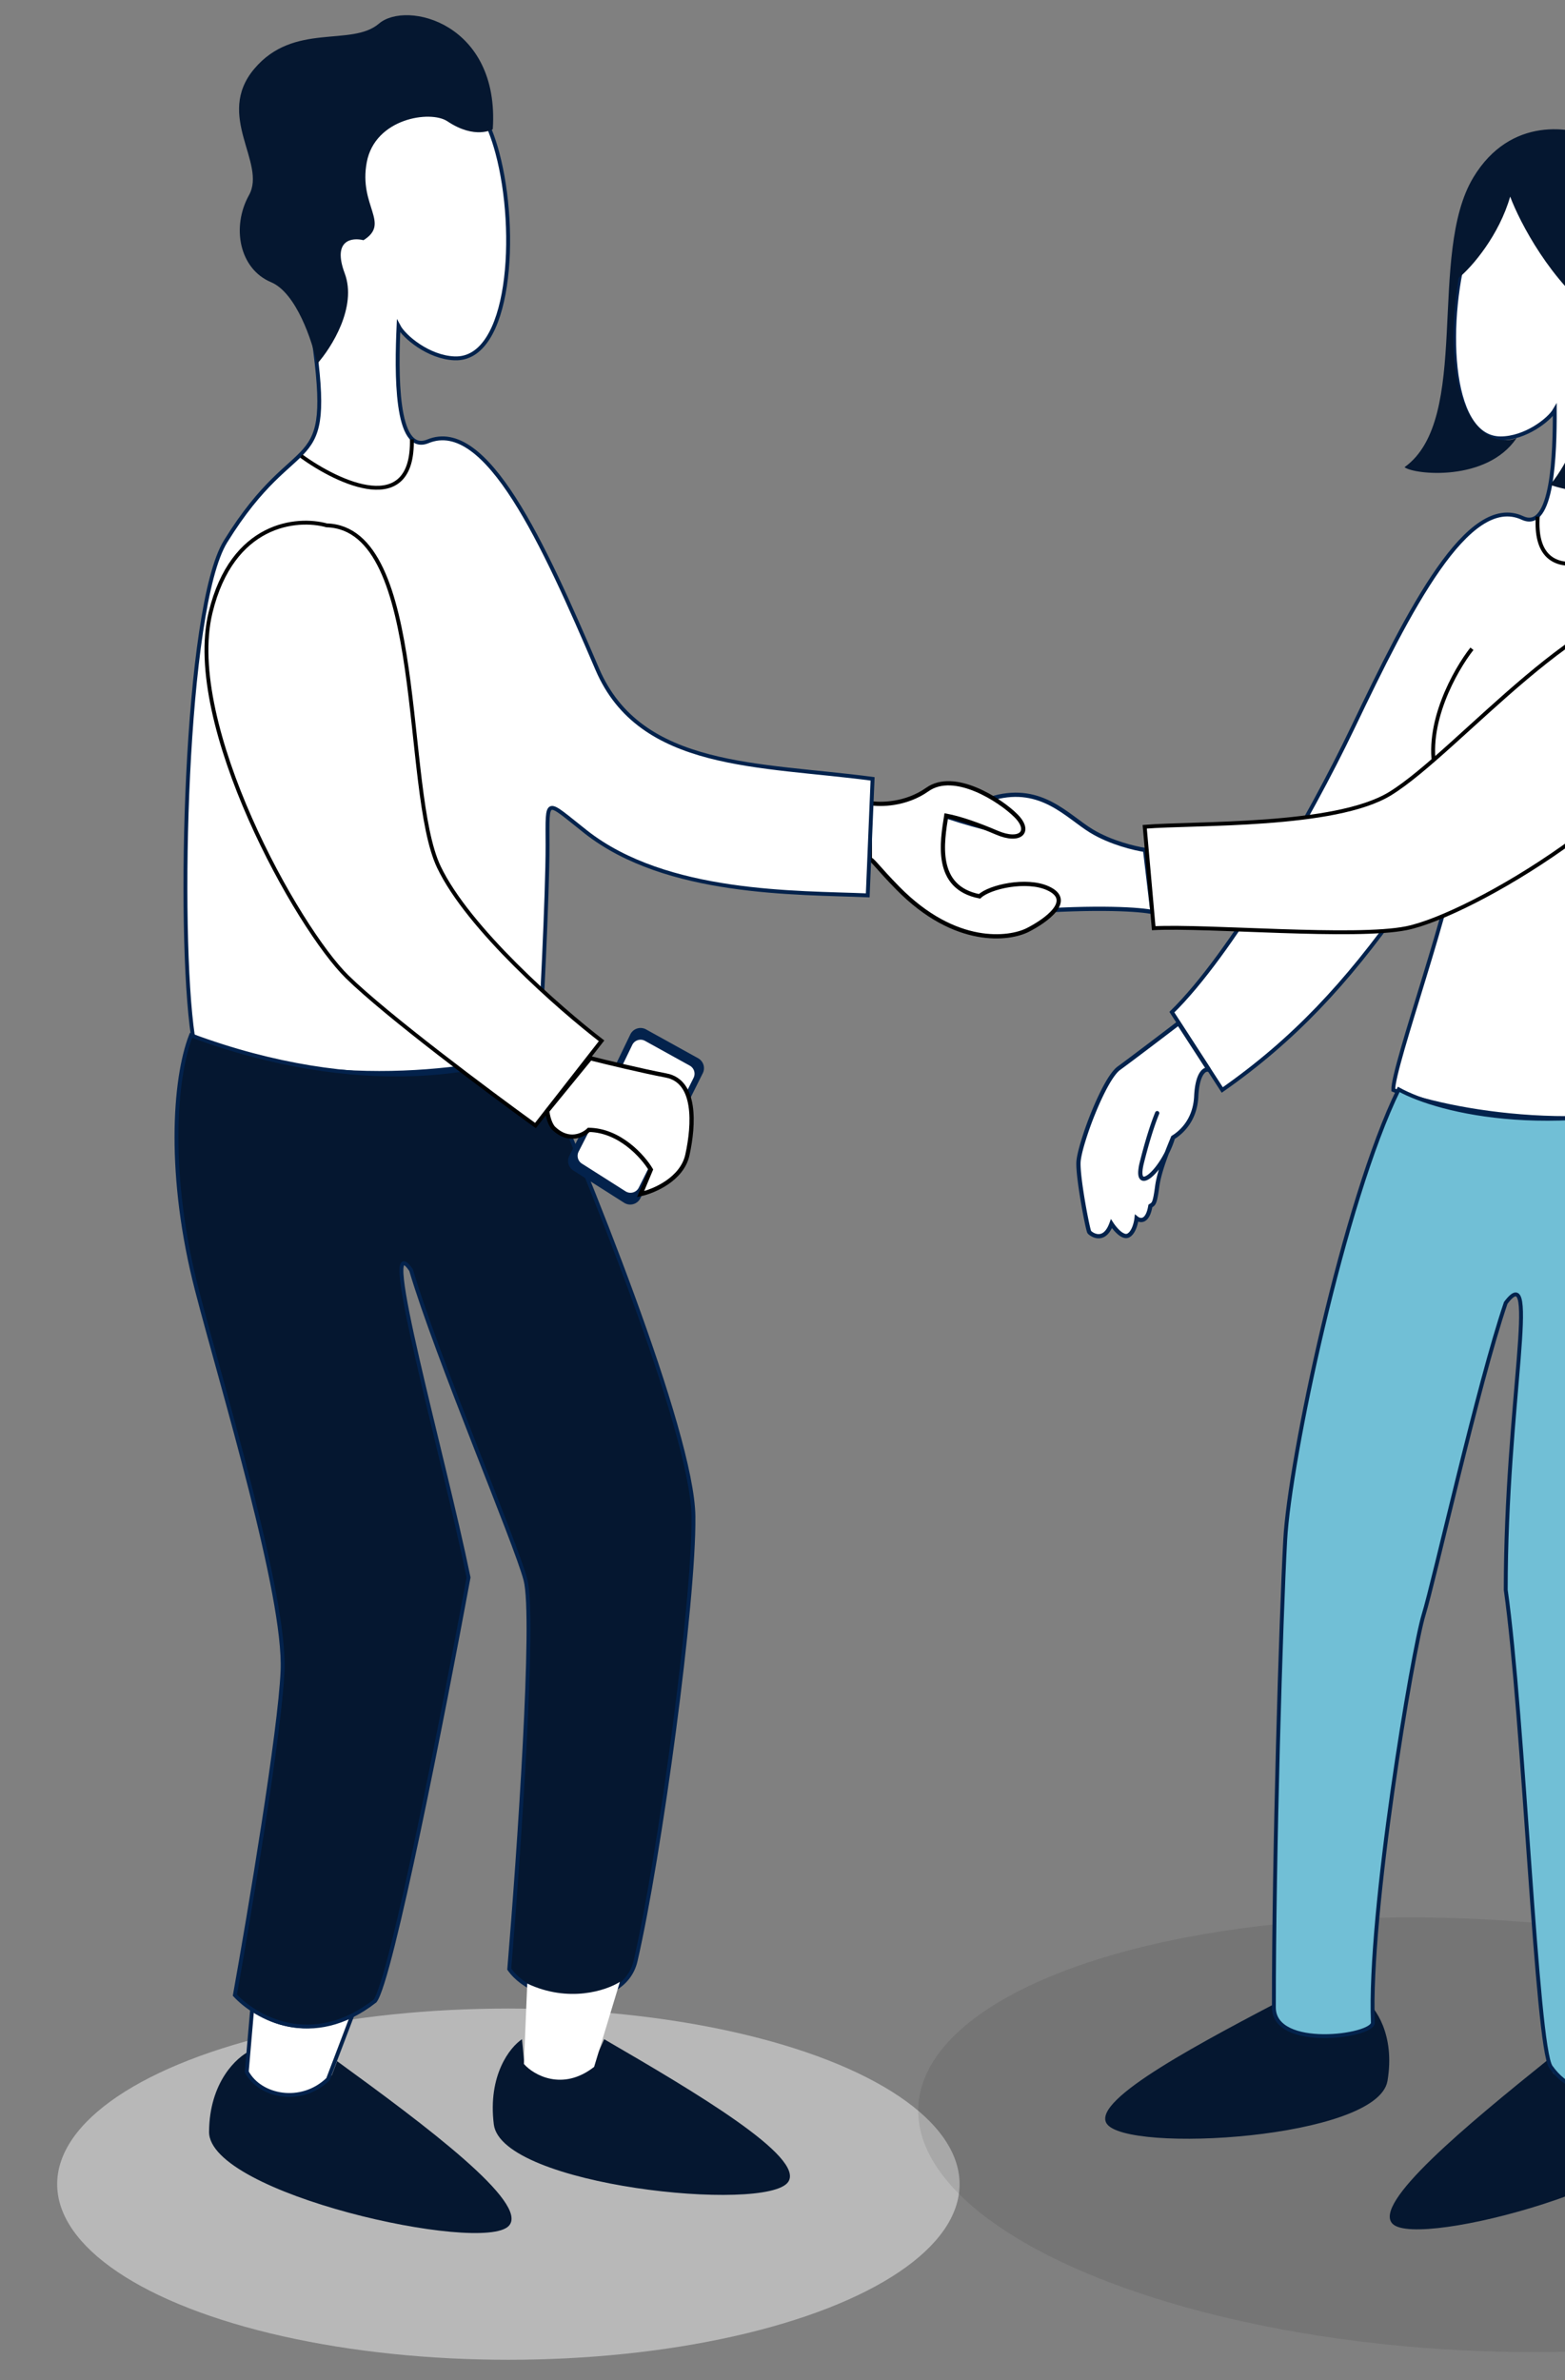 <svg xmlns="http://www.w3.org/2000/svg" fill="none" viewBox="0 0 219 333"><rect x="0" y="0" width="219" height="333" fill="#808080" stroke="none"/><path fill="#fff" stroke="#03224C" stroke-width=".594" d="M152.726 116.259c2.712 1.65 6.137 2.455 7.511 2.65l1.033 8.692c-1.523-.343-7.337-.824-18.415 0-11.078.825-14.83-9.87-15.321-15.321 4.243 2.004 9.918 3.487 12.226 3.979l-.612-4.658c6.629-1.767 10.187 2.594 13.578 4.658z"/><path fill="#fff" stroke="#000" stroke-width=".594" d="M129.767 110.457c-3.026 2.144-6.623 2.154-8.043 1.891v7.887c.355-.043 1.093 1.152 3.927 4.032 8.064 8.194 15.608 7.14 18.168 5.84 2.559-1.301 6.544-4.149 2.813-5.84-2.984-1.353-8.142-.212-9.557 1.132-6.38-1.249-5.238-7.635-4.661-11.277 1.902.354 4.43 1.235 7.078 2.37 3.311 1.419 4.879-.164 2.672-2.371-2.206-2.207-8.615-6.345-12.397-3.664z"/><ellipse cx="71.14" cy="305.57" fill="#F1F1F1" fill-opacity=".5" rx="63.14" ry="24.57"/><path fill="#051730" d="M29.255 298.233c.056-6.952 3.87-10.448 5.77-11.327l-.133 3.388c4.284 4.663 9.482 1.963 11.545.03l.738-1.959c12.297 8.944 27.007 19.908 24.016 23.051-3.74 3.928-42.006-4.493-41.936-13.183zM69.103 297.21c-.86-6.897 2.271-10.819 3.944-11.918l.319 3.375c4.642 4.11 8.437 1.153 10.125-1.01l1.057-2.365c12.745 7.396 28.147 16.5 25.744 19.972-3.003 4.341-40.115.569-41.19-8.054z"/><path fill="#fff" stroke="#03224C" stroke-width=".544" d="M34.528 289.859l.765-8.858c5.76 4.197 11.827 2.142 14.14.59l-3.535 9.295c-3.749 3.621-9.524 2.443-11.37-1.027zM63.59 50.135c7.86.328 8.981-17.669 6.006-28.763C64.96 4.08 48.781 2.733 42.54 17.139c-3.647 8.419-1.593 9.713 1.316 30.142 2.909 20.429-2.068 11.94-12.294 28.472-5.711 9.233-6.721 54.677-4.569 69.184 17.106 8.237 40.792 4.836 48.43 2.02.267-3.375 1.21-21.785 1.198-28.705-.013-6.921-.37-6.364 5.375-1.85 11.265 8.849 29.497 8.447 39.43 8.861l.68-16.301c-15.819-2.106-32.493-1.253-38.525-15.344-7.538-17.613-15.527-35.243-23.705-31.875-4.602 1.895-4.384-9.839-4.106-16.115.785 1.483 4.187 4.356 7.82 4.507z"/><path fill="#051730" d="M51.323 22.699c1.154-6.155 8.912-7.315 11.281-5.733 3.901 2.606 6.352 1.11 6.352 1.11C69.959 3.241 56.886.003 53.029 3.305c-3.857 3.301-11.916-.242-17.447 6.324-5.531 6.566 1.76 13.154-.736 17.666-2.497 4.513-1.33 10.332 3.081 12.183 3.53 1.481 5.77 8.234 6.449 11.426 2.018-2.267 5.616-7.973 3.862-12.663-1.753-4.69 1.023-5.044 2.63-4.635 3.819-2.405-.7-4.754.455-10.908z"/><path fill="#051730" stroke="#03224C" stroke-width=".544" d="M27.58 180.581c-4.149-15.975-3.256-29.564-.854-35.738 23.777 8.861 41.846 5.024 47.908 1.998 7.407 16.84 22.259 53.472 22.405 65.284.145 11.812-4.69 47.458-8.097 62.206-1.631 7.064-13.9 6.552-17.679 1.154 1.34-16.164 3.648-49.225 2.271-54.463-1.377-5.237-12.402-31.119-16.012-43.333-4.805-6.996 4.515 25.801 8.045 43.001-3.428 18.551-10.845 56.373-13.09 59.252-8.78 6.854-16.73 2.311-19.608-.817 2.076-11.594 6.317-36.9 6.67-45.379.442-10.6-8.375-39.362-11.96-53.165z"/><path fill="#fff" stroke="#000" stroke-width=".544" d="M29.466 85.686c3.038-12.524 12.099-13.343 16.25-12.187 14.061.4 10.58 37.045 15.695 47.787 4.092 8.594 16.886 19.799 22.771 24.328l-9.254 11.852c-6.467-4.67-20.788-15.368-26.34-20.799-6.942-6.788-22.919-35.326-19.122-50.981z"/><path fill="#03224C" stroke="#03224C" stroke-width=".594" d="M88.474 144.845l-2.36 4.887-6.18 12.103a1.29 1.29 0 00.46 1.677l7.106 4.51c.646.41 1.505.171 1.847-.514l8.73-17.491a1.292 1.292 0 00-.53-1.707l-7.285-4.033a1.292 1.292 0 00-1.788.568z"/><path fill="#fff" d="M88.475 146.189l-2.044 4.232-5.46 10.695a1.29 1.29 0 00.458 1.677l6.11 3.877c.647.41 1.506.171 1.848-.513l7.668-15.363a1.292 1.292 0 00-.53-1.707l-6.262-3.466a1.292 1.292 0 00-1.788.568z"/><path fill="#fff" stroke="#000" stroke-width=".594" d="M93.219 150.465c-3.383-.643-8.484-1.877-10.612-2.414l-6.032 7.381c.17 1.427.682 2.215.916 2.431 2.083 1.988 4.133.968 4.898.209 4.332.057 7.595 3.731 8.684 5.56l-1.433 3.429c1.873-.41 5.807-2.082 6.554-5.493.933-4.262 1.253-10.298-2.975-11.103z"/><path fill="#fff" d="M73.313 288.752l.469-11.246c5.79 2.728 11.053.98 12.961-.236l-3.604 11.892c-4.39 3.443-8.467 1.158-9.826-.41z"/><path stroke="#000" stroke-width=".544" d="M42.15 63.8c5.259 3.818 15.718 8.696 15.483-2.332"/><ellipse cx="205.982" cy="298.658" fill="#141414" opacity=".1" rx="77.579" ry="30.188" transform="rotate(2.922 205.982 298.658)"/><path fill="#051730" d="M233.958 296.722c-.375-6.574-4.147-9.705-5.985-10.448l.284 3.199c-3.837 4.611-8.88 2.297-10.921.565l-.789-1.819c-11.219 9.033-24.625 20.089-21.65 22.923 3.72 3.543 39.531-6.202 39.061-14.42zM194.159 291.124c1.092-6.493-1.712-10.331-3.25-11.438l-.438 3.181c-4.561 3.701-8.031.749-9.541-1.366l-.003-2.503c-12.361 6.483-28.206 14.696-26.074 18.08 2.667 4.229 37.94 2.162 39.306-5.954z"/><path fill="#fff" stroke="#03224C" stroke-width=".544" d="M209.989 61.329c-7.452 0-7.803-17.076-4.549-27.459 5.07-16.18 20.434-16.817 25.773-2.937 3.12 8.111 1.124 9.255-2.435 28.473-3.559 19.219 1.486 11.383 10.511 27.43 5.041 8.964 4.203 52.012 1.593 65.655-16.513 7.12-38.795 2.967-45.912 0-.119-3.204 8.687-27.457 8.972-34.006.284-6.548-5.401 4.785-7.836 8.216-7.707 10.861-15.079 18.801-25.067 25.79l-7.05-10.888c8.225-8.047 19.101-26.815 25.365-39.912 7.83-16.371 16.086-32.74 23.692-29.23 4.28 1.975 4.537-9.139 4.522-15.09-.801 1.374-4.134 3.958-7.579 3.958z"/><path fill="#fff" d="M156.569 149.449c1.71-1.243 6.285-4.723 8.359-6.307l4.253 6.554c-.483-.264-1.619.27-1.784 3.689-.166 3.419-2.192 5.108-3.249 5.751-.223.748-.52 1.472-.855 2.139-.544 1.427-1.166 3.256-1.36 4.716-.331 2.481-.496 2.428-.955 2.726-.386 2.316-1.448 2.114-1.93 1.724-.069.643-.4 2.026-1.172 2.412-.772.386-1.884-.942-2.344-1.654-1.036 2.826-2.892 1.447-3.099 1.172-.207-.276-1.586-7.376-1.517-9.719.069-2.344 3.515-11.649 5.653-13.203z"/><path fill="#03224C" d="M164.928 143.142l.249-.162-.174-.269-.255.195.18.236zm-8.359 6.307l.174.24-.174-.24zm-5.653 13.203l-.297-.009.297.009zm4.616 8.547l.25-.161-.323-.501-.206.56.279.102zm2.344 1.654l.133.266-.133-.266zm1.172-2.412l.187-.231-.425-.343-.058.542.296.032zm1.93-1.724l-.162-.249-.11.072-.021.129.293.048zm.955-2.726l-.295-.04.295.04zm2.215-6.855l-.154-.253-.086.052-.036.094.276.107zm-1.944-3.285a.296.296 0 10-.543-.241l.543.241zm-2.419 6.801l-.288-.072.288.072zm7.612-9.267l.296.014-.296-.014zm1.784-3.689l-.143.26.392-.422-.249.162zm-4.433-6.79c-2.075 1.585-6.647 5.062-8.354 6.303l.349.48c1.714-1.245 6.293-4.728 8.365-6.311l-.36-.472zm-8.354 6.303c-.303.22-.612.564-.919.982-.308.421-.625.932-.942 1.503-.632 1.141-1.27 2.535-1.842 3.949a47.394 47.394 0 00-1.448 4.091c-.366 1.225-.606 2.28-.624 2.909l.593.017c.016-.542.234-1.53.6-2.756a46.911 46.911 0 011.43-4.039c.566-1.399 1.194-2.77 1.811-3.883.309-.557.612-1.046.901-1.44.292-.398.558-.685.789-.853l-.349-.48zm-5.775 13.434c-.036 1.207.298 3.598.659 5.694.182 1.054.372 2.045.53 2.79.079.372.151.686.21.916.029.115.056.213.08.289.012.037.024.073.037.104a.487.487 0 00.06.113l.476-.357c.018.025.023.042.015.022a4.826 4.826 0 01-.093-.317c-.056-.22-.125-.525-.204-.893a76.454 76.454 0 01-.525-2.768c-.364-2.108-.685-4.439-.652-5.576l-.593-.017zm1.576 9.906c.086.114.279.276.518.411.246.139.576.269.946.285.378.015.786-.089 1.169-.402.377-.308.712-.804.983-1.542l-.558-.204c-.247.675-.532 1.066-.801 1.286a1.104 1.104 0 01-.768.268c-.249-.01-.487-.1-.679-.208a1.725 1.725 0 01-.307-.222.206.206 0 01-.027-.029l-.476.357zm3.088-1.189c.239.371.65.906 1.11 1.303.229.198.486.375.753.473.27.1.574.127.863-.017l-.266-.531c-.097.048-.222.054-.391-.009a1.956 1.956 0 01-.571-.366c-.404-.348-.779-.834-.999-1.175l-.499.322zm2.726 1.759c.488-.244.798-.776.993-1.266a5.646 5.646 0 00.341-1.381l-.591-.063c-.032.3-.127.78-.303 1.225-.181.458-.422.812-.706.954l.266.531zm.852-2.447c.289.234.802.451 1.322.187.506-.257.891-.911 1.088-2.093l-.586-.097c-.189 1.134-.528 1.537-.771 1.66-.227.116-.486.037-.679-.119l-.374.462zm2.279-1.706c.09-.058.224-.134.332-.23a1.18 1.18 0 00.305-.449c.158-.377.286-1.025.45-2.257l-.589-.079c-.166 1.249-.286 1.816-.408 2.107a.588.588 0 01-.153.234c-.063.056-.122.086-.261.176l.324.498zm1.087-2.936c.19-1.423.8-3.223 1.343-4.649l-.555-.211c-.544 1.427-1.177 3.284-1.377 4.781l.589.079zm1.343-4.649c.386-1.011.712-1.769.855-2.137l-.553-.215c-.122.312-.481 1.156-.857 2.141l.555.211zm-1.637-5.651l-.272-.12v.001l-.001.001a.648.648 0 01-.011.027l-.034.079a32.064 32.064 0 00-.59 1.59c-.391 1.143-.93 2.881-1.528 5.272l.576.144c.594-2.375 1.129-4.097 1.514-5.224a30.59 30.59 0 01.577-1.553l.031-.074.007-.017.002-.004v-.001l-.271-.121zm-2.436 6.85a6.984 6.984 0 00-.219 1.298c-.019.347.012.642.112.869.107.242.298.41.558.45.235.035.478-.043.699-.16.446-.236.955-.715 1.453-1.333a12.983 12.983 0 001.458-2.295l-.531-.267c-.425.847-.914 1.6-1.389 2.189-.48.595-.929 1.001-1.269 1.182-.172.091-.279.104-.332.096-.028-.004-.064-.014-.103-.102-.046-.104-.079-.291-.063-.597.016-.301.079-.693.202-1.186l-.576-.144zm4.061-1.171a13.53 13.53 0 00.875-2.188l-.569-.17a12.94 12.94 0 01-.837 2.091l.531.267zm.745-2.019c1.108-.674 3.219-2.44 3.39-5.991l-.593-.028c-.159 3.287-2.1 4.899-3.106 5.512l.309.507zm3.39-5.991c.082-1.687.402-2.61.721-3.071.319-.461.571-.401.624-.372l.285-.521c-.429-.234-.987-.038-1.397.556-.412.594-.742 1.648-.826 3.38l.593.028zm1.737-3.865l-4.253-6.554-.498.323 4.253 6.554.498-.323z"/><path fill="#051730" d="M223.649 44.306c-6.631-4.84-10.978-13.216-12.323-16.8-1.532 5.369-5.295 9.823-7.212 11.372-2.847 18.289 3.581 24.176 8.104 22.417-4.177 6.172-14.332 5.114-15.676 4.068 9.408-6.72 3.137-29.793 9.634-40.545 5.197-8.602 13.814-7.17 17.473-5.377 20.25 1.075 19.19 27.18 16.129 40.098-6.81 10.753-18.071 10.006-22.85 8.288 5.556-6.81 6.795-18.518 6.721-23.521z"/><path stroke="#000" stroke-width=".544" d="M205.975 90.764c-2.344 2.98-6.646 10.588-5.102 17.192 1.931 8.255 4.62 6.401 2.287 15.092"/><path fill="#71BFD6" stroke="#03224C" stroke-width=".544" d="M238.929 186.197c4.557-14.954 4.248-27.85 2.218-33.787-22.851 7.447-39.799 3.103-45.417 0-7.675 15.644-15.279 51.857-15.883 63.029-.604 11.173-1.587 43.827-1.587 65.397 0 5.958 13.854 4.065 13.854 2.148-.629-15.349 5.588-52.166 7.098-57.068 1.51-4.903 7.596-32.22 11.494-43.637 4.824-6.431 0 14.113 0 40.145 2.512 17.691 4.304 63.93 6.314 66.744 4.166 5.833 10.98 3.028 12.801-.615.82-15.867 1.674-50.462 1.674-58.501 0-10.048 3.497-30.933 7.434-43.855z"/><path fill="#fff" stroke="#000" stroke-width=".544" d="M237.636 97.854c3.699-10.57.962-12.112-2.933-13.33-12.424-1.995-30.567 20.591-40.163 26.499-7.677 4.727-27.342 4.073-34.353 4.644l1.257 14.188c7.546-.385 28.165 1.46 35.375 0 9.013-1.825 35.777-17.599 40.817-32z"/><path stroke="#000" stroke-width=".544" d="M229.745 75.102c-5.128 3.405-15.219 7.61-14.562-2.818"/></svg>